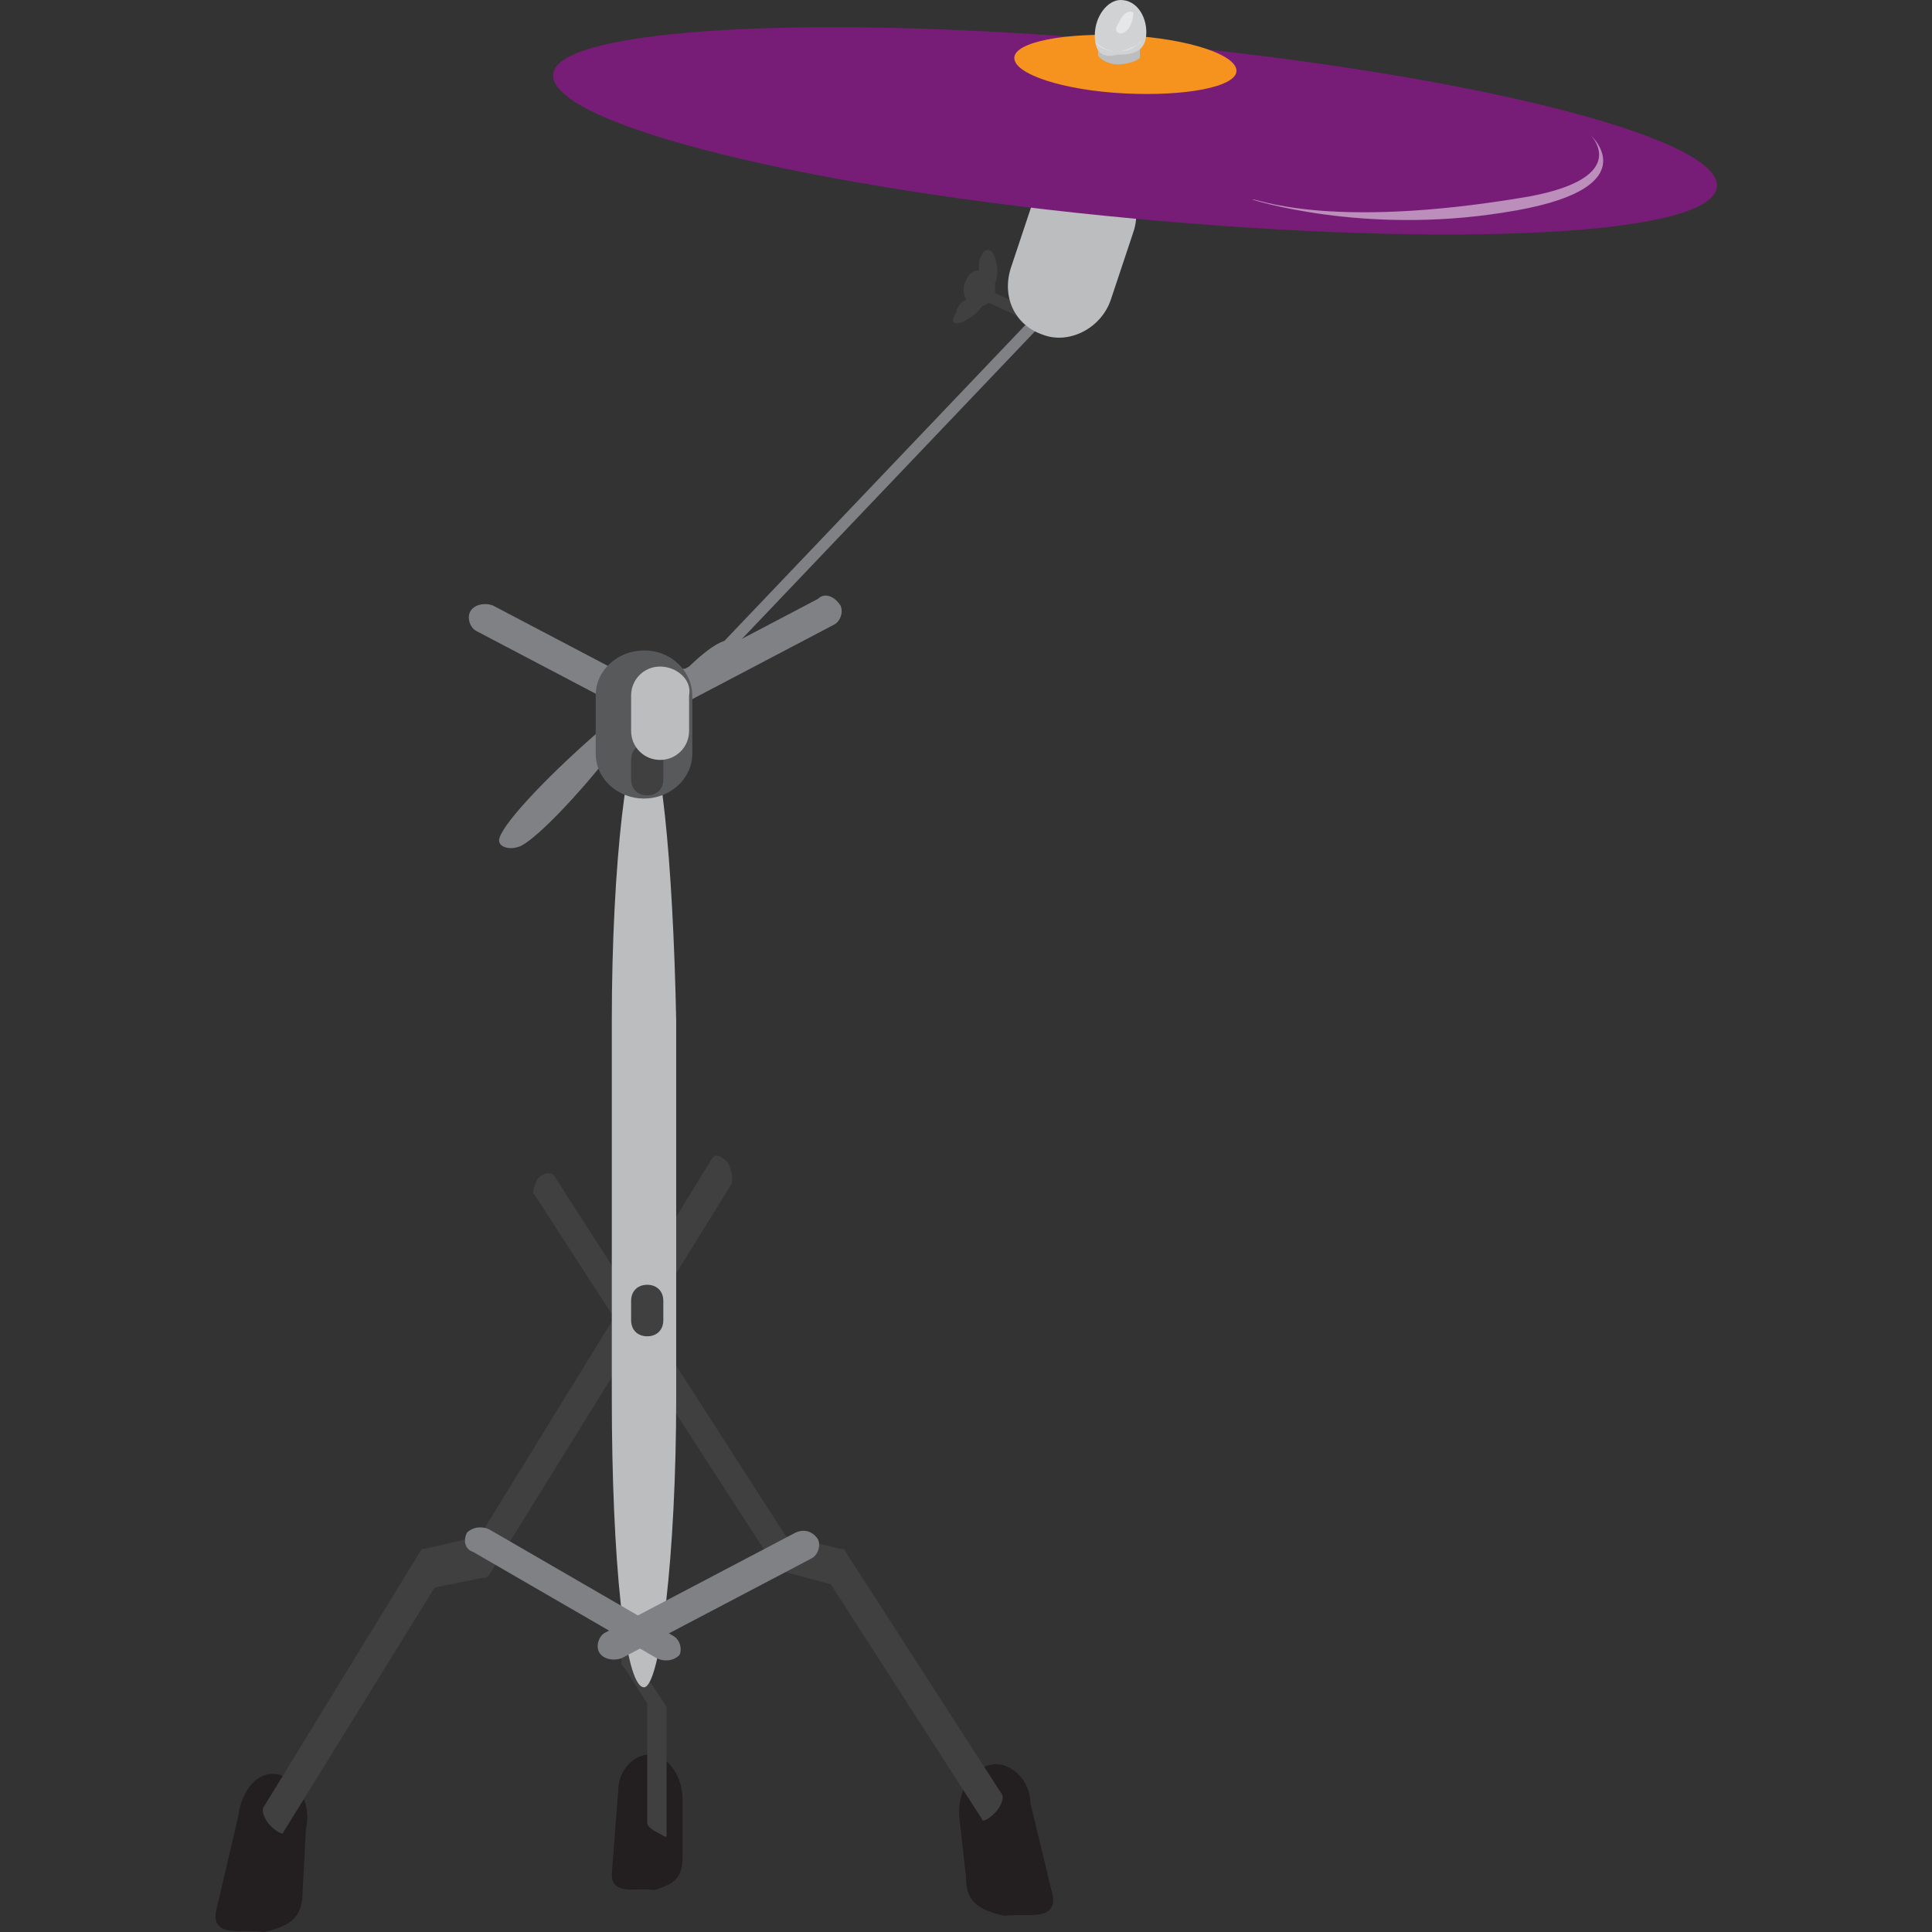 <svg enable-background="new 0 0 60 60" height="60" viewBox="0 0 60 60" width="60" xmlns="http://www.w3.org/2000/svg"><rect x="0" y="0" width="60" height="60" fill="#333333" stroke="none"/><path d="m19.2 23.1c1.1-1.4 2.9-1.6 2.8-1.8.4-.5.6-.8.7-1.1l10.1-10.6c.5-.5.9-1 .8-1.1s-.5.3-1 .8l-10.1 10.6c-.3.1-.7.4-1.2.9-.1-.2-1.3.6-2.8 2-1.6 1.4-3 2.9-3 3.3 0 .2.3.3.6.2.4-.1 1.8-1.5 3.1-3.2z" fill="#808184"/><path d="m29.9 10c.2-.1.5-.3.6-.5.1 0 .2-.1.2-.1l1.3.6c.1 0 .2 0 .2-.1s0-.2 0-.2l-1.3-.6c0-.1 0-.2 0-.3.1-.2.1-.5 0-.8s-.3-.3-.4-.1c-.1.1-.1.3-.1.5-.2 0-.3.1-.4.3s-.1.4 0 .6c-.2.1-.3.3-.3.4-.2.3-.1.4.2.3z" fill="#404041"/><path d="m34.2 5.1c-.8-.3-1.8.2-2.1 1.1l-.7 2.1c-.3.9.1 1.8 1 2.1.8.3 1.8-.2 2.1-1.1l.7-2.1c.3-.9-.2-1.8-1-2.1z" fill="#bbbdbf"/><path d="m17.2 2.2c-.5 1.5 7.1 3.5 17.1 4.5s18.5.7 19-.8-7.1-3.5-17.1-4.5-18.5-.6-19 .8z" fill="#781d77"/><path d="m31.5 1.8c0 .5 1.5 1 3.4 1.1s3.5-.2 3.5-.7-1.5-1-3.4-1.1-3.5.2-3.5.7z" fill="#f6921e"/><path d="m34.8 1.2c-.3 0-.6.1-.7.2v.3c0 .1.3.3.6.3.3 0 .6-.1.7-.2v-.3c0-.1-.3-.3-.6-.3z" fill="#bbbdbf"/><path d="m34.8 0c-.4 0-.8.5-.8 1.1s.3.7.7.6c.5 0 .9-.1.9-.7 0-.5-.3-1-.8-1z" fill="#d0d2d3"/><path d="m34.7 1.6c.5 0 .7-.3.7-.3.1 0-.4.3-.7.3-.4 0-.7-.3-.7-.3s.2.3.7.3z" fill="#e6e7e8"/><path d="m35.2.4c-.1-.1-.3 0-.4.2s-.2.3-.1.4.3 0 .4-.2.1-.4.1-.4z" fill="#e6e7e8"/><path d="m46.7 6.6c4.6-.7 2.7-2.4 2.7-2.4s1.3 1.3-1.9 1.9c-6.4 1.1-8.6 0-8.6.1 0 0 3.4 1.1 7.8.4z" fill="#fff" opacity=".5"/><path d="m25.4 18.6-5.9 3.1c-.2.1-.3.4-.2.6.1.2.4.3.7.2l5.9-3.1c.2-.1.3-.4.2-.6-.2-.3-.5-.4-.7-.2z" fill="#808184"/><path d="m15.3 18.8 5.9 3.1c.2.1.3.4.2.6-.1.2-.4.3-.7.2l-5.9-3.1c-.2-.1-.3-.4-.2-.6.1-.2.4-.3.7-.2z" fill="#808184"/><path d="m8.6 55.1c-.6-.1-1.1.5-1.2 1.3l-.7 3c-.1.8.9.5 1.5.6.9-.2 1.2-.5 1.2-1.3l.1-1.9c.2-.8-.3-1.6-.9-1.7z" fill="#231f20"/><path d="m22.6 36.1c-.2-.2-.4-.3-.5-.1l-7.2 11.7-1.7.4h-.1l-4.9 8c-.1.1 0 .4.2.6.2.2.4.3.4.2l4.7-7.6 1.5-.3c.1 0 .1 0 .2-.1l7.5-12.1c.1-.2 0-.5-.1-.7z" fill="#404041"/><path d="m30.8 54.8c.6-.1 1.2.5 1.2 1.2l.7 2.9c.1.8-.9.5-1.5.6-.9-.2-1.2-.5-1.2-1.2l-.2-1.8c-.1-.9.4-1.6 1-1.7z" fill="#231f20"/><path d="m16.7 36.6c.2-.2.4-.2.5-.1l7.2 11.2 1.7.4h.1l4.9 7.6c.1.1 0 .4-.2.6-.2.2-.4.3-.4.2l-4.7-7.3-1.5-.4c-.1 0-.1 0-.2-.1l-7.5-11.6c-.1 0 0-.3.1-.5z" fill="#404041"/><path d="m20.3 54.5c-.5-.1-1.1.4-1.1 1.1l-.2 2.6c0 .7.8.4 1.3.5.7-.2.9-.4.9-1.1v-1.7c0-.7-.4-1.3-.9-1.4z" fill="#231f20"/><path d="m19.7 45.8c.2.1.3.2.3.3l-.1 5.7.8 1.2v.1 3.9c0 .1-.1 0-.3-.1-.2-.1-.3-.2-.3-.3v-3.7l-.7-1.1-.1-.1.1-5.9c0-.1.1-.1.3 0z" fill="#404041"/><path d="m20 22.7c-.5 0-1 4.1-1 9v11.7c0 5 .4 9 1 9 .5 0 1-4.1 1-9v-11.7c-.1-5-.5-9-1-9z" fill="#bbbdbf"/><path d="m20 20.2c-.8 0-1.5.6-1.5 1.4v1.8c0 .8.7 1.4 1.5 1.4.8 0 1.5-.6 1.5-1.4v-1.8c0-.7-.6-1.4-1.5-1.4z" fill="#58595b"/><path d="m20.1 23.1c-.3 0-.5.2-.5.5v.6c0 .3.2.5.5.5.3 0 .5-.2.5-.5v-.6c0-.3-.2-.5-.5-.5z" fill="#404041"/><path d="m20.5 20.7c-.5 0-.9.4-.9.9v1.1c0 .5.4.9.9.9.5 0 .9-.4.9-.9v-1.1c.1-.5-.4-.9-.9-.9z" fill="#bbbdbf"/><path d="m20.1 39.9c-.3 0-.5.2-.5.5v.6c0 .3.2.5.5.5.3 0 .5-.2.5-.5v-.6c0-.3-.2-.5-.5-.5z" fill="#404041"/><g fill="#808184"><path d="m20.9 50.8-5.7-3.3c-.2-.1-.5-.1-.7.1-.1.2-.1.5.2.6l5.7 3.3c.2.1.5.1.7-.1.1-.2 0-.5-.2-.6z"/><path d="m24.7 47.6-5.9 3.1c-.2.1-.3.4-.2.6.1.2.4.3.7.2l5.9-3.1c.2-.1.3-.4.2-.6-.2-.3-.5-.3-.7-.2z"/></g></svg>